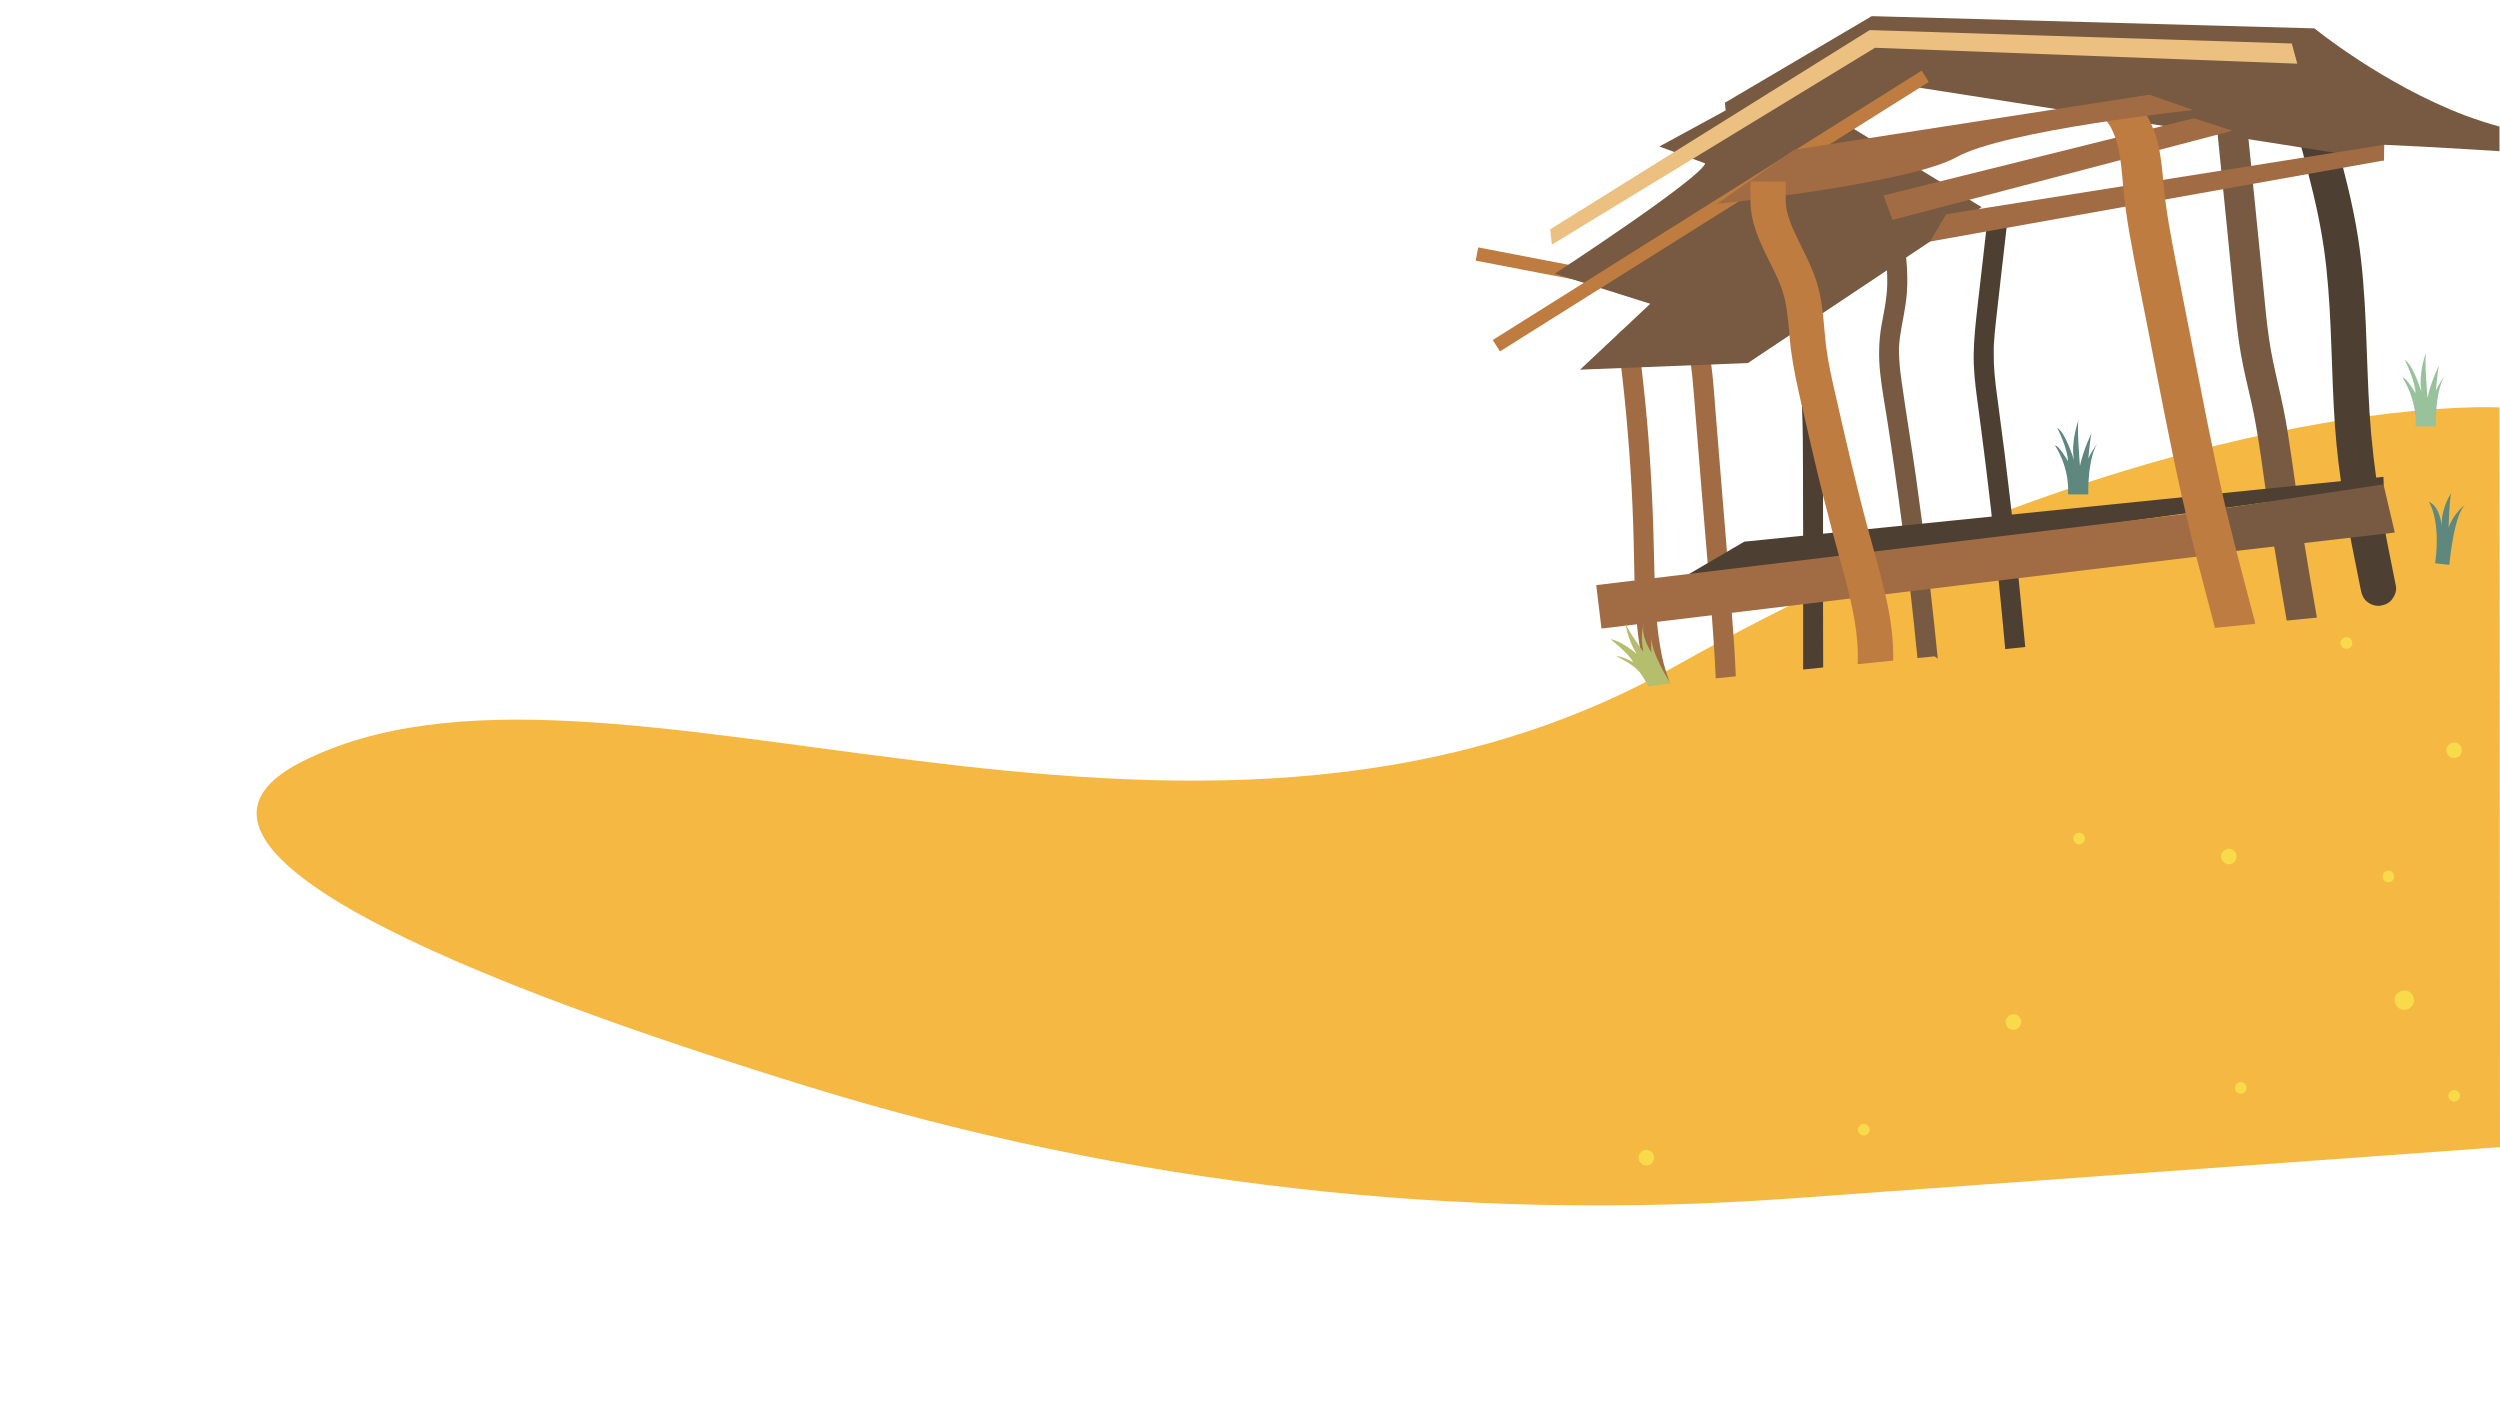 <?xml version="1.0" encoding="utf-8"?>
<!-- Generator: Adobe Illustrator 22.0.1, SVG Export Plug-In . SVG Version: 6.00 Build 0)  -->
<svg version="1.1" id="Layer_1" xmlns="http://www.w3.org/2000/svg" xmlns:xlink="http://www.w3.org/1999/xlink" x="0px" y="0px"
	 viewBox="0 0 1920 1080" style="enable-background:new 0 0 1920 1080;" xml:space="preserve">
<style type="text/css">
	.st0{fill:#F5B843;}
	.st1{fill:#5E877E;}
	.st2{fill:#98C29C;}
	.st3{fill:#F9DA4A;}
	.st4{fill:none;stroke:#BF7C40;stroke-width:10.343;stroke-linejoin:round;stroke-miterlimit:10;}
	.st5{fill:#A16C44;}
	.st6{fill:#4D4032;}
	.st7{fill:#775A41;}
	.st8{fill:#EBC081;}
	.st9{fill:#BF7C40;}
	.st10{fill:#B5BE6D;}
</style>
<g id="Layer_4">
	<g>
		<g>
			<g>
				<g>
					<path class="st0" d="M1919.6,312.9c0,0-254-14.4-633.3,198.9s-823-44.8-1055.1,73.5c-129.2,65.9,132.3,170,389.7,249.3
						c244,75.2,499.8,104.2,754.5,85.8L1920,881L1919.6,312.9z"/>
				</g>
				<g>
					<path class="st1" d="M1588.3,379.7h15.5c0,0-0.9-29.2,8.2-41.1c0,0-6.4,9.1-8.2,13.7c0,0,1.8-19.2,2.7-20.1
						c0,0-6.4,12.8-9.1,25.6c0,0-2.7-32-0.9-35.6c0,0-6.4,16.4-3.7,31.1c0,0-6.4-21-12.8-24.7c0,0,8.2,16.4,8.2,25.6
						c0,0-7.3-12.8-10-11.9C1578.3,342.2,1589.3,357.7,1588.3,379.7"/>
					<path class="st1" d="M1870.2,432.6l10.9,1.2c0,0,3.4-39.1,12.4-46.4c0,0-9,6.4-13,17.9c0,0,0.6-22,2-26.4
						c0,0-7.5,10.2-7.3,24.9c0,0-1.1-14.8-9.9-18.5C1865.3,385.2,1874.8,399.1,1870.2,432.6"/>
					<path class="st2" d="M1855.2,327.5h15.5c0,0-0.9-29.2,8.2-41.1c0,0-6.4,9.1-8.2,13.7c0,0,1.8-19.2,2.7-20.1
						c0,0-6.4,12.8-9.1,25.6c0,0-2.7-32-0.9-35.6c0,0-6.4,16.4-3.7,31.1c0,0-6.4-21-12.8-24.7c0,0,8.2,16.4,8.2,25.6
						c0,0-7.3-12.8-10-11.9C1845.1,290,1856.1,305.6,1855.2,327.5"/>
					<g>
						<g>
							<path class="st3" d="M1884.8,582.2c3.1,0,6.1-2.8,6-6c-0.1-3.3-2.6-6-6-6c-3.1,0-6.1,2.8-6,6
								C1879,579.5,1881.5,582.2,1884.8,582.2L1884.8,582.2z"/>
						</g>
					</g>
					<g>
						<g>
							<path class="st3" d="M1884.8,846.1c2.4,0,4.6-2.1,4.5-4.5s-2-4.5-4.5-4.5c-2.4,0-4.6,2.1-4.5,4.5S1882.3,846.1,1884.8,846.1
								L1884.8,846.1z"/>
						</g>
					</g>
					<g>
						<g>
							<path class="st3" d="M1834.3,677.6c2.4,0,4.6-2.1,4.5-4.5s-2-4.5-4.5-4.5c-2.4,0-4.6,2.1-4.5,4.5S1831.8,677.6,1834.3,677.6
								L1834.3,677.6z"/>
						</g>
					</g>
					<g>
						<g>
							<path class="st3" d="M1846.5,775.6c3.9,0,7.7-3.4,7.5-7.5s-3.3-7.5-7.5-7.5c-3.9,0-7.7,3.4-7.5,7.5
								C1839.2,772.1,1842.3,775.6,1846.5,775.6L1846.5,775.6z"/>
						</g>
					</g>
					<g>
						<g>
							<path class="st3" d="M1720.9,840c2.4,0,4.6-2.1,4.5-4.5s-2-4.5-4.5-4.5c-2.4,0-4.6,2.1-4.5,4.5S1718.4,840,1720.9,840
								L1720.9,840z"/>
						</g>
					</g>
					<g>
						<g>
							<path class="st3" d="M1711.7,663.8c3.1,0,6.1-2.8,6-6c-0.1-3.3-2.6-6-6-6c-3.1,0-6.1,2.8-6,6
								C1705.9,661,1708.4,663.8,1711.7,663.8L1711.7,663.8z"/>
						</g>
					</g>
					<g>
						<g>
							<path class="st3" d="M1596.8,648.5c2.4,0,4.6-2.1,4.5-4.5s-2-4.5-4.5-4.5c-2.4,0-4.6,2.1-4.5,4.5S1594.3,648.5,1596.8,648.5
								L1596.8,648.5z"/>
						</g>
					</g>
					<g>
						<g>
							<path class="st3" d="M1431.4,872.1c2.4,0,4.6-2.1,4.5-4.5s-2-4.5-4.5-4.5c-2.4,0-4.6,2.1-4.5,4.5
								C1427,870.1,1428.9,872.1,1431.4,872.1L1431.4,872.1z"/>
						</g>
					</g>
					<g>
						<g>
							<path class="st3" d="M1546.3,790.9c3.1,0,6.1-2.8,6-6c-0.1-3.3-2.6-6-6-6c-3.1,0-6.1,2.8-6,6
								C1540.4,788.2,1542.9,790.9,1546.3,790.9L1546.3,790.9z"/>
						</g>
					</g>
					<g>
						<g>
							<path class="st3" d="M1264.4,895.1c3.1,0,6.1-2.8,6-6c-0.1-3.3-2.6-6-6-6c-3.1,0-6.1,2.8-6,6S1261,895.1,1264.4,895.1
								L1264.4,895.1z"/>
						</g>
					</g>
					<g>
						<g>
							<path class="st3" d="M1802.1,498.3c2.4,0,4.6-2.1,4.5-4.5s-2-4.5-4.5-4.5c-2.4,0-4.6,2.1-4.5,4.5
								C1797.7,496.3,1799.6,498.3,1802.1,498.3L1802.1,498.3z"/>
						</g>
					</g>
				</g>
			</g>
			<g>
				<line class="st4" x1="1134.3" y1="195.1" x2="1221.8" y2="211.9"/>
				<g>
					<path class="st5" d="M1272.5,477c0.3,3.9,0.8,7.8,1.3,11.7c0.6,4.3,1.3,8.5,2.1,12.7c0.2,1.1,0.5,2.3,0.7,3.4
						c0.1,0.6,0.3,1.1,0.4,1.7c0,0,0,0.2,0.1,0.3c0.1,0.3,0.2,1,0.2,1c0.1,0.6,0.3,1.1,0.4,1.7c0.2,0.9,0.5,1.9,0.8,2.8
						c1.1,4.1,2.5,8.2,4,12.2l-15.9,1.6c-4.6-13.4-7.3-27.4-8.9-41.5c-0.2-2-0.4-3.9-0.6-5.9c-1.1-11.2-1.5-22.4-1.8-33.6
						c-0.1-4.5-0.2-9-0.3-13.6c-0.3-18.8-0.9-37.6-1.9-56.4c-2.1-38.2-5.6-76.4-10.7-114.3c-0.6-4.3,2.9-7.9,6.9-8.5
						c4.2-0.6,8,2.9,8.5,6.9c2.8,21.2,5.2,42.5,7.1,63.8c3.3,37.6,4.9,75.2,5.6,112.8c0.1,2.4,0.1,4.9,0.2,7.3
						C1271,454.6,1271.4,465.9,1272.5,477z"/>
				</g>
				<g>
					<path class="st5" d="M1317.9,320.8c2.8,34.3,5.6,68.7,8.4,103c0.3,4.2,0.7,8.4,1,12.6v0.1c0.2,2,0.3,4,0.5,6
						c0.7,9.2,1.5,18.4,2.2,27.5c1.3,16.5,2.4,32.9,3.1,49.4l-15.4,1.6c-0.5-10.9-1.1-21.8-1.9-32.6c-0.4-5.5-0.8-11-1.2-16.5
						c-0.7-9.1-1.4-18.2-2.1-27.3c-0.2-2.1-0.3-4.2-0.5-6.2s-0.3-3.9-0.5-5.9c-1.6-19.6-3.3-39.1-4.9-58.7
						c-1.5-19.1-3.1-38.1-4.6-57.2c-0.8-9.5-1.4-19-2.4-28.4c-0.5-4.6-1.1-9.1-1.8-13.6c-0.4-2.5-0.9-4.9-1.4-7.4
						c-0.1-0.5-0.2-1-0.3-1.4c0-0.1,0-0.1,0-0.2l0,0c-0.3-1.2-0.6-2.4-0.9-3.6c-1.2-4.2,0.3-8.2,4.4-10c3.6-1.6,9,0.5,10,4.4
						C1315.3,277.2,1316.1,299.2,1317.9,320.8z"/>
				</g>
				<g>
					<path class="st6" d="M1399.2,544.9L1399.2,544.9C1399.3,545.8,1398.7,543.5,1399.2,544.9L1399.2,544.9z"/>
					<path class="st6" d="M1399.2,308.8c0.2,3.5,0.3,7.1,0.4,10.6c0.5,16.3,0.5,32.5,0.5,48.8c0,4.1,0,8.1,0,12.2l0,0
						c0,9.8,0,19.6,0,29.4c0,6,0,11.9,0,17.9c0,0.2,0,0.4,0,0.6c0,1.4,0,2.8,0,4.2c0,9.7,0,19.3,0,29c0,17,0,34.1,0.1,51.1
						l-15.4,1.6c0-10.5,0-20.9,0-31.4c0-6.5,0-13,0-19.4c0-9.6,0-19.2,0-28.7v-5.1c0-6.1,0-12.1,0-18.2c0-16.2,0-32.5-0.1-48.7
						c0-17.1-0.1-34.3-0.8-51.4l0,0c-1-22.3-3.2-44.6-8.2-66.4c-1-4.2,3.2-8,6.9-8.5c1-0.2,2.2,0,3.3,0.4c0.9,0.3,1.7,0.8,2.4,1.3
						c1.7,1.4,2.3,3.1,2.8,5.2C1395.9,264.8,1398.2,286.8,1399.2,308.8z"/>
				</g>
				<g>
					<path class="st7" d="M1475,515c0,0.3-0.1,0.6-0.2,0.7C1474.8,515.5,1474.9,515.2,1475,515z"/>
					<path class="st7" d="M1475,515L1475,515L1475,515L1475,515z"/>
					<path class="st7" d="M1475.1,513.5c0,0.3,0,0.5,0,0.5C1475.1,513.9,1475.1,513.7,1475.1,513.5z"/>
					<path class="st7" d="M1458.6,275.2c0.3,6.1,1,12.2,1.9,18.2c3.5,24.9,7.7,49.7,11.2,74.6c1.6,11.4,3.1,22.7,4.6,34.1
						c0.7,5.4,1.4,10.7,2.1,16.1c0.1,1.2,0.3,2.3,0.4,3.5c0.9,7.1,1.7,14.3,2.6,21.5c0.3,2.8,0.6,5.6,1,8.4
						c2,17.4,3.9,34.8,5.6,52.2c0.1,0.7,0.1,1.4,0.2,2.1c-0.8-0.8-1.7-1.5-2.8-1.8l-12.8,1.3c-1.7-17.3-3.5-34.6-5.5-51.9
						c-0.7-5.9-1.4-11.8-2.1-17.7c-0.5-4-1-8-1.5-11.9c-0.2-1.3-0.3-2.5-0.5-3.8c-0.7-5.5-1.4-10.9-2.1-16.4
						c-1.8-14.2-3.8-28.5-5.8-42.7c-1.8-12.6-3.6-25.1-5.6-37.7c-1.9-12.2-4.2-24.4-5.5-36.7c-1.4-12.5-1.1-25,1.1-37.4
						c1-5.8,2.3-11.7,3.1-17.5c0.4-3,0.8-6,1-8.9c0.1-1.4,0.2-2.9,0.2-4.3c0-0.3,0-0.9,0-1.2c0-0.7,0-1.4,0-2.2
						c0-12.1-1.6-24.1-3.9-35.9c-0.6-3-1.2-6-1.9-8.9c-0.2-0.8-0.4-1.7-0.6-2.5c0-0.2-0.1-0.5-0.2-0.8c0-0.1,0-0.2,0-0.2
						c0-0.1,0-0.1,0-0.1s0,0,0-0.1s0-0.1,0-0.1c-0.3-1.3-0.6-2.5-0.9-3.8c-1.5-5.9-3-11.8-4.6-17.6c-1.1-4.2,0.2-8.2,4.4-10
						c3.5-1.6,9,0.5,10,4.4c0.8,2.9,1.6,5.9,2.3,8.8c6.4,24.4,12,49.2,10.6,74.6c-0.6,12.1-3.7,23.7-5.4,35.7
						c-0.4,2.8-0.6,5.6-0.8,8.5c0,0,0,0,0,0.1l0,0v0.1v0.1c0,0.4,0,1.1,0,1.3c0,0.7,0,1.5,0,2.2
						C1458.5,272.3,1458.5,273.7,1458.6,275.2z"/>
				</g>
				<g>
					<path class="st6" d="M1541.5,171.1c-2.9,25.5-5.9,50.9-8.7,76.4c-0.6,5.6-1.2,11.2-1.5,16.8c-0.1,0.9-0.1,1.8-0.1,2.7
						c0,0.1,0,0.3,0,0.6l0,0v0.1v0.1c0,0,0,0,0,0.1c0,0,0,0,0,0.1v0.1c0,0,0,0,0,0.1l0,0v0.1l0,0v0.1c0,0.9,0,1.8,0,2.7
						c0,2.7,0,5.5,0.1,8.2c0.5,11.4,2.2,22.8,3.7,34.1c3.1,22.6,5.9,45.2,8.5,67.8c0.5,4.6,1.1,9.2,1.6,13.9
						c0.6,4.9,1.1,9.9,1.6,14.8c0.1,0.8,0.2,1.6,0.3,2.4c1.1,10.3,2.2,20.7,3.2,31c1.8,17.9,3.5,35.7,5.2,53.6l-15.4,1.6
						c-1.6-17.8-3.3-35.6-5.1-53.3l-0.2-2c-1-9.6-2-19.2-3-28.7c-0.1-0.9-0.2-1.8-0.3-2.7c-0.5-5-1.1-10.1-1.7-15.1
						c-3.4-30.2-7.2-60.4-11.3-90.6c-1.5-11.3-2.8-22.7-2.6-34.1c0.2-11.5,1.4-23,2.7-34.5c2.6-23,5.2-46,7.9-69
						c0.5-4.3,5-6.8,8.9-6.4C1539.5,162.7,1542,167.1,1541.5,171.1z"/>
				</g>
				<g>
					<path class="st7" d="M1779.4,474.3l-23.2,2.3c-3.3-18.9-6.5-37.9-9.6-56.9c-1.1-7-2.2-13.9-3.3-20.9c-0.7-4.4-1.3-8.8-2-13.3
						v-0.2c-0.5-3.3-1-6.6-1.4-10c-2.3-16.6-4.6-33.2-7.5-49.7c-2.1-12-5-23.7-7.7-35.6c-2.8-12.2-5-24.4-6.4-36.8
						c-2.9-24.6-5-49.2-7.5-73.8c-2.5-24.9-5-49.8-7.5-74.7c-0.6-6.5,4.2-11.8,10.4-12.7c6.2-0.9,12.1,4.4,12.7,10.4
						c2.8,27.9,5.6,55.8,8.4,83.7c1.2,12.3,2.5,24.6,3.7,37c1.2,12.3,2.3,24.6,4.1,36.8c1.7,12.1,4.4,23.9,7.1,35.8
						c2.8,12.1,5.4,24.2,7.3,36.5c2.1,13.6,4.1,27.2,6,40.8c0.4,3,0.8,5.9,1.3,8.9c0,0.2,0,0.3,0.1,0.5c1.1,7.7,2.3,15.4,3.5,23.1
						c0.6,3.9,1.2,7.7,1.8,11.5C1772.8,436.2,1776,455.2,1779.4,474.3z"/>
				</g>
				<g>
					<path class="st6" d="M1768.3,116.2c3,11.4,6,22.8,8.7,34.2c-0.3-1.2-0.6-2.4-0.8-3.5c4.7,19.6,8.4,39.3,10.5,59.4
						c2.1,20,3.1,40.1,3.8,60.2c0.8,20,1.3,40.1,2.7,60c1.4,20,3.9,39.9,7.2,59.7c3.7,22.4,8.2,44.6,12.7,66.9
						c0.7,3.6,2,6.7,4.9,9.1c2.6,2.1,6.6,3.5,10,3c3.5-0.5,7-2,9.1-4.9c2-2.7,3.7-6.5,3-10c-4.5-22.2-9-44.5-12.7-66.9
						c-3.6-22.2-6.2-44.4-7.6-66.8c-2.8-44.7-1.9-89.7-8.8-134c-4-25.8-10.7-51.1-17.4-76.3c-0.8-3.1-4.3-6.2-7-7.4
						c-3.1-1.4-7.4-1.7-10.5-0.3c-3.2,1.4-6.1,3.7-7.4,7c-0.3,1.1-0.7,2.2-1,3.4C1767.2,111.4,1767.4,113.8,1768.3,116.2
						L1768.3,116.2z"/>
				</g>
				<path class="st7" d="M1919.6,97.2v18.9c-8.2-0.5-17.1-1-26.1-1.6c-23.3-1.4-47.4-2.7-62.5-3.3l-0.1,12L1465.5,66l-49.6,28.2
					l106,64.9l-179.5,119.7l-128.9,5.1l53.9-50.6l-73.3-23.1c0,0,111.7-73,115.5-84.7l-35.2-13l50.9-27.7l-0.6-5.9l112.8-66.5
					l340,9.4c0,0,52.5,42.9,116,67C1902,91.9,1910.8,94.8,1919.6,97.2z"/>
				<polygon class="st6" points="1284.1,448.5 1339.6,416 1830.5,366.2 1830.7,373.3 				"/>
				<g>
					
						<rect x="1226" y="419.4" transform="matrix(0.993 -0.12 0.12 0.993 -41.838 180.024)" class="st5" width="485.7" height="33.6"/>
				</g>
				<polygon class="st5" points="1830.9,123.2 1482.2,185.5 1494.7,164.5 1831,111.2 				"/>
				<polygon class="st5" points="1446.6,150.1 1453.4,168.9 1714.4,100.4 1684.9,90.8 				"/>
				<line class="st4" x1="1149.2" y1="265.5" x2="1478.6" y2="58.6"/>
				<polygon class="st7" points="1707.9,390.4 1712,423.7 1839.2,409 1830.5,372 				"/>
				<polygon class="st8" points="1190.6,176.1 1191.8,187.9 1440,36.7 1764.3,48.9 1760.1,33.4 1435.9,23.1 				"/>
				<g>
					<path class="st9" d="M1731.9,479.1l-30.8,3.1c-4.8-18.5-9.8-36.9-14.5-55.4c-2-7.7-3.9-15.4-5.7-23.1c-0.8-3.2-1.5-6.3-2.2-9.5
						c0-0.1-0.1-0.2-0.1-0.3c-0.9-4-1.9-8-2.8-12c-9.6-42.7-17.7-85.8-26.1-128.8c-4.8-24.7-10-49.3-14.3-74.1
						c-2.1-11.8-3.7-23.7-4.8-35.7c-0.9-10.3-1.7-20.6-3.9-30.7c-1.3-5-3.1-9.9-5.4-14.5c-0.7-1.2-1.5-2.4-2.3-3.6
						c-5-7.1,2.1-7.4,8.8-12.7c6.4-5.1,12.2-6.2,16.9,0.5c13.5,19.5,14.9,37,17,59.9c1.9,21,6,41.6,10,62.3
						c4.2,21.4,8.4,42.8,12.6,64.2c7.2,36.7,14.2,73.5,22.4,110c0.8,3.7,1.7,7.5,2.6,11.2c0,0.1,0,0.1,0,0.2
						c0.3,1.2,0.6,2.4,0.9,3.7c2.4,9.8,4.8,19.5,7.3,29.3c4.4,17,8.9,33.9,13.3,50.9C1731.5,475.7,1731.8,477.4,1731.9,479.1z"/>
				</g>
				<path class="st5" d="M1318.5,156.6c0,0,147.1-15.3,184.3-36s181.6-36.1,181.6-36.1l-33.6-11.8L1377.9,115L1318.5,156.6z"/>
				<g>
					<path class="st9" d="M1454,507.3l-27.3,2.8c0.8-16.8-2-33.9-5.9-51c-2.2-9.5-4.8-19-7.4-28.3c-0.2-0.9-0.5-1.7-0.7-2.6
						c-0.2-0.6-0.4-1.3-0.5-1.9c-0.6-2.2-1.2-4.4-1.8-6.6c-1-3.5-1.9-7.1-2.9-10.6c-2.5-9.5-5-19.1-7.4-28.6l0,0
						c-5.8-23.2-11.1-46.4-16.3-69.1l0,0c-0.1-0.5-0.3-1.1-0.4-1.6c-3-13.2-6.1-26.8-7.9-40.8c-0.6-4.7-1-9.4-1.4-14
						c-1-10.7-1.9-20.9-4.7-30.2c-2.3-7.7-6.1-15.2-10.1-23.3c-7.4-14.9-15.1-30.2-15-48.5l0.1-13.6l27.1,0.1l-0.1,13.6
						c-0.1,11.9,5.9,23.7,12.1,36.3c4.3,8.7,8.8,17.7,11.8,27.5c3.7,12,4.8,24.1,5.8,35.7c0.4,4.5,0.8,8.8,1.3,13.1
						c1.6,12.6,4.5,25.6,7.4,38.1c7.7,33.8,15.7,68.8,24.9,102.8c0.5,2,1.1,4.1,1.7,6.1c0.8,2.8,1.6,5.6,2.3,8.4
						c0.2,0.7,0.4,1.4,0.6,2.1c0.4,1.4,0.8,2.7,1.1,4.1c2.6,9.5,5.2,19.1,7.4,28.8C1451.7,472.6,1454.3,489.7,1454,507.3z"/>
				</g>
			</g>
			<path class="st10" d="M1265.9,527.2l17-2.4c0,0-17-26.2-14.1-36.9c0,0-1.4,8.9-0.3,13.5c0,0-9.4-13.7-5.7-22.7
				c0,0-3.6,7-0.7,21.9c0,0-12-16.4-13.6-21.8c0,0,0.8,10.9,8.4,23.4c0,0-11-9.8-20.1-11.3c0,0,13.7,10.4,17.5,17.7
				c0,0-8.5-4.9-13.1-4.6c0,0,13.9,6.2,18.6,13C1264.6,523.9,1265.9,527.2,1265.9,527.2"/>
		</g>
	</g>
</g>
</svg>
